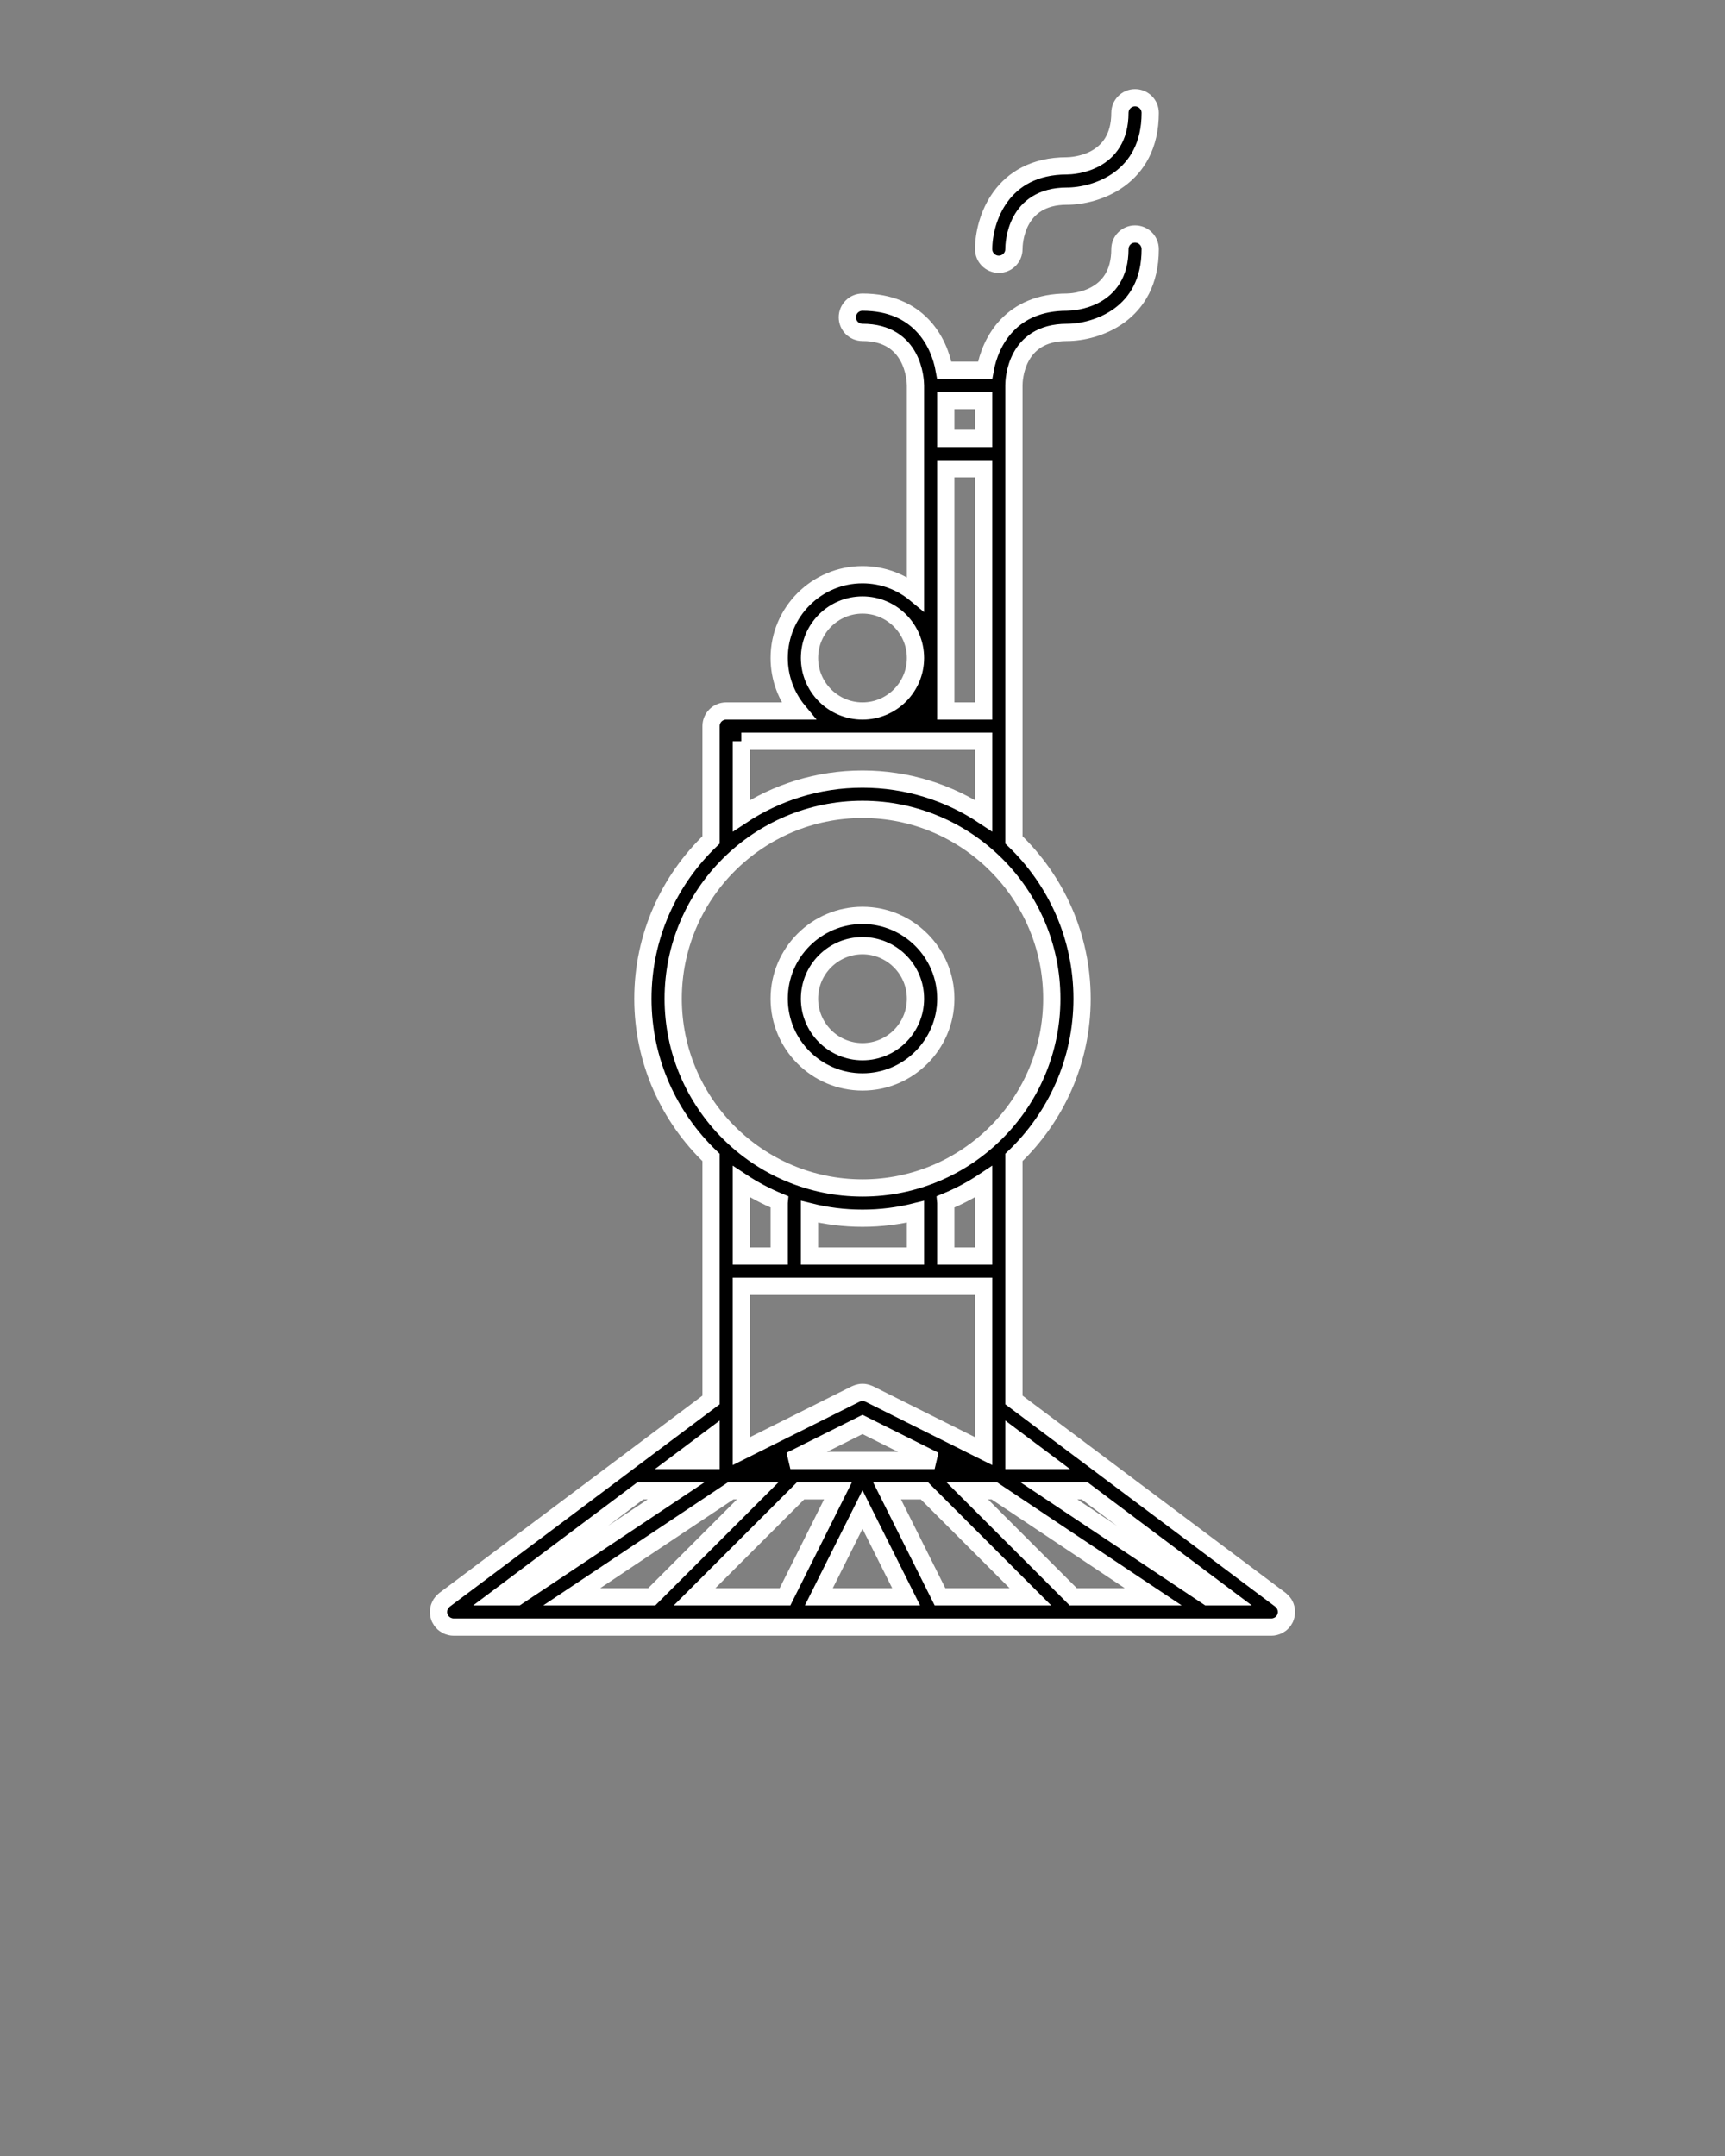 <svg xmlns="http://www.w3.org/2000/svg" xmlns:xlink="http://www.w3.org/1999/xlink" version="1.1" x="0px" y="0px" 
viewBox="0 0 100 125" enable-background="new 0 0 100 100" xml:space="preserve"><rect x="0" y="0" width="100" height="125" fill="#808080" stroke="none"/><g>
  <path stroke="white"
    d="M74.504,93.814c0.011-0.027,0.02-0.055,0.028-0.083c0.01-0.026,0.02-0.053,0.025-0.082   c0.006-0.025,0.008-0.051,0.011-0.076c0.005-0.033,0.011-0.065,0.011-0.097c0-0.008,0.002-0.014,0.002-0.021   c0-0.019-0.004-0.037-0.006-0.056c-0.002-0.032-0.004-0.063-0.01-0.096c-0.004-0.027-0.013-0.054-0.02-0.08   c-0.007-0.028-0.014-0.057-0.025-0.083c-0.01-0.026-0.022-0.051-0.035-0.075c-0.012-0.026-0.025-0.052-0.041-0.078   c-0.015-0.023-0.031-0.044-0.049-0.066c-0.018-0.023-0.035-0.046-0.056-0.067c-0.021-0.023-0.044-0.042-0.067-0.063   c-0.016-0.012-0.026-0.026-0.043-0.04L58.778,81.166v-7.462v-6.599c2.433-2.319,3.951-5.586,3.951-9.204s-1.519-6.885-3.951-9.206   v-6.597V22.346c0-0.314,0.087-3.073,3.072-3.073c1.671,0,4.83-1.009,4.83-4.829c0-0.485-0.395-0.877-0.879-0.877   s-0.878,0.392-0.878,0.877c0,2.957-2.761,3.07-3.073,3.073c-3.221,0-4.439,2.245-4.743,3.95h-2.364   c-0.303-1.705-1.521-3.95-4.743-3.95c-0.485,0-0.878,0.394-0.878,0.877c0,0.485,0.393,0.878,0.878,0.878   c2.955,0,3.069,2.759,3.072,3.077v12.077C52.237,33.735,51.166,33.32,50,33.32c-2.662,0-4.829,2.166-4.829,4.829   c0,1.166,0.417,2.237,1.107,3.073h-4.18c-0.485,0-0.877,0.392-0.877,0.877v6.597c-2.433,2.32-3.951,5.588-3.951,9.206   s1.519,6.885,3.951,9.204v6.599v7.462L25.771,92.753c-0.017,0.013-0.028,0.027-0.044,0.04c-0.022,0.021-0.046,0.04-0.066,0.063   c-0.021,0.021-0.038,0.044-0.056,0.067c-0.018,0.022-0.034,0.043-0.049,0.066c-0.016,0.025-0.029,0.051-0.041,0.078   c-0.014,0.024-0.025,0.049-0.034,0.075c-0.013,0.026-0.02,0.055-0.026,0.083c-0.007,0.026-0.016,0.053-0.02,0.08   c-0.006,0.032-0.008,0.064-0.01,0.096c0,0.019-0.006,0.037-0.006,0.056c0,0.006,0.002,0.013,0.002,0.021   c0,0.032,0.006,0.063,0.011,0.097c0.003,0.025,0.005,0.051,0.011,0.076c0.006,0.028,0.017,0.055,0.024,0.082   c0.01,0.028,0.019,0.056,0.029,0.083c0.012,0.023,0.024,0.044,0.038,0.066c0.015,0.029,0.03,0.057,0.051,0.085   c0.003,0.005,0.006,0.011,0.01,0.017c0.009,0.011,0.021,0.021,0.027,0.031c0.029,0.034,0.061,0.066,0.092,0.096   c0.019,0.017,0.036,0.032,0.057,0.046c0.031,0.024,0.066,0.046,0.102,0.066c0.021,0.01,0.038,0.021,0.06,0.032   c0.039,0.019,0.083,0.033,0.129,0.044c0.015,0.005,0.03,0.012,0.048,0.015c0.061,0.014,0.123,0.022,0.189,0.022h19.749   c0,0,0,0,0.003,0l0,0h7.9l0,0c0.003,0,0.003,0,0.003,0h19.749c0.066,0,0.129-0.008,0.189-0.022c0.018-0.003,0.031-0.01,0.048-0.014   c0.045-0.013,0.089-0.027,0.129-0.047c0.021-0.009,0.039-0.02,0.059-0.03c0.036-0.02,0.071-0.042,0.104-0.066   c0.019-0.016,0.035-0.029,0.053-0.045c0.035-0.03,0.064-0.062,0.093-0.097c0.008-0.012,0.019-0.02,0.028-0.031   c0.006-0.005,0.008-0.011,0.01-0.017c0.021-0.028,0.036-0.056,0.052-0.085C74.479,93.858,74.493,93.837,74.504,93.814z    M70.019,92.578L60.8,86.432h2.074l8.195,6.146H70.019z M62.216,92.578l-6.146-6.146h1.565l9.218,6.146H62.216z M54.493,92.578   l-3.072-6.146h2.167l6.145,6.146H54.493z M40.268,92.578l6.146-6.146h2.166l-3.071,6.146H40.268z M33.146,92.578l9.218-6.146h1.565   l-6.146,6.146H33.146z M28.931,92.578l8.194-6.146H39.2l-9.219,6.146H28.931z M42.976,74.581h14.049v9.553l-6.633-3.314   c-0.016-0.008-0.029-0.011-0.047-0.018c-0.031-0.014-0.062-0.027-0.096-0.037c-0.025-0.008-0.05-0.013-0.076-0.018   c-0.03-0.007-0.059-0.012-0.088-0.016c-0.028-0.003-0.057-0.003-0.085-0.003s-0.057,0-0.085,0.003   c-0.029,0.004-0.059,0.009-0.087,0.016c-0.027,0.004-0.053,0.01-0.077,0.018c-0.033,0.01-0.064,0.023-0.094,0.036   c-0.018,0.008-0.034,0.01-0.05,0.019l-6.632,3.314V74.581z M50,70.631c1.059,0,2.089-0.132,3.072-0.378v2.572h-6.145v-2.572   C47.911,70.499,48.941,70.631,50,70.631z M50,82.585l4.181,2.091h-8.361L50,82.585z M50,87.519l2.53,5.059H47.47L50,87.519z    M60.533,84.676h-1.755V83.36L60.533,84.676z M57.024,72.825h-2.195v-3.072c0-0.026-0.006-0.049-0.008-0.073   c0.775-0.318,1.512-0.71,2.203-1.169V72.825z M54.829,27.175h2.195v14.047h-2.195V27.175z M57.024,25.419h-2.195v-2.196h2.195   V25.419z M46.928,38.149c0-1.695,1.379-3.073,3.072-3.073s3.072,1.378,3.072,3.073c0,1.693-1.379,3.073-3.072,3.073   S46.928,39.842,46.928,38.149z M42.976,42.976h14.049v4.316c-2.016-1.339-4.43-2.121-7.024-2.121c-2.594,0-5.009,0.782-7.024,2.121   V42.976z M39.026,57.901c0-6.051,4.923-10.974,10.974-10.974s10.974,4.923,10.974,10.974c0,6.051-4.923,10.974-10.974,10.974   S39.026,63.952,39.026,57.901z M45.179,69.68c-0.002,0.024-0.008,0.047-0.008,0.073v3.072h-2.195v-4.314   C43.667,68.969,44.403,69.361,45.179,69.68z M41.222,84.676h-1.756l1.756-1.316V84.676z"/>
    <path stroke="white" d="M50,62.729c2.662,0,4.829-2.166,4.829-4.828S52.662,53.073,50,53.073s-4.829,2.166-4.829,4.829S47.338,62.729,50,62.729z    M50,54.829c1.693,0,3.072,1.377,3.072,3.073c0,1.693-1.379,3.072-3.072,3.072s-3.072-1.379-3.072-3.072   C46.928,56.206,48.307,54.829,50,54.829z"/>
    <path stroke="white" d="M57.901,15.322c0.485,0,0.877-0.392,0.877-0.877c0-0.314,0.087-3.072,3.072-3.072c1.671,0,4.83-1.008,4.83-4.829   c0-0.485-0.395-0.877-0.879-0.877s-0.878,0.392-0.878,0.877c0,2.957-2.761,3.07-3.073,3.073c-3.818,0-4.826,3.159-4.826,4.828   C57.024,14.931,57.416,15.322,57.901,15.322z"/>
    </g>
</svg>